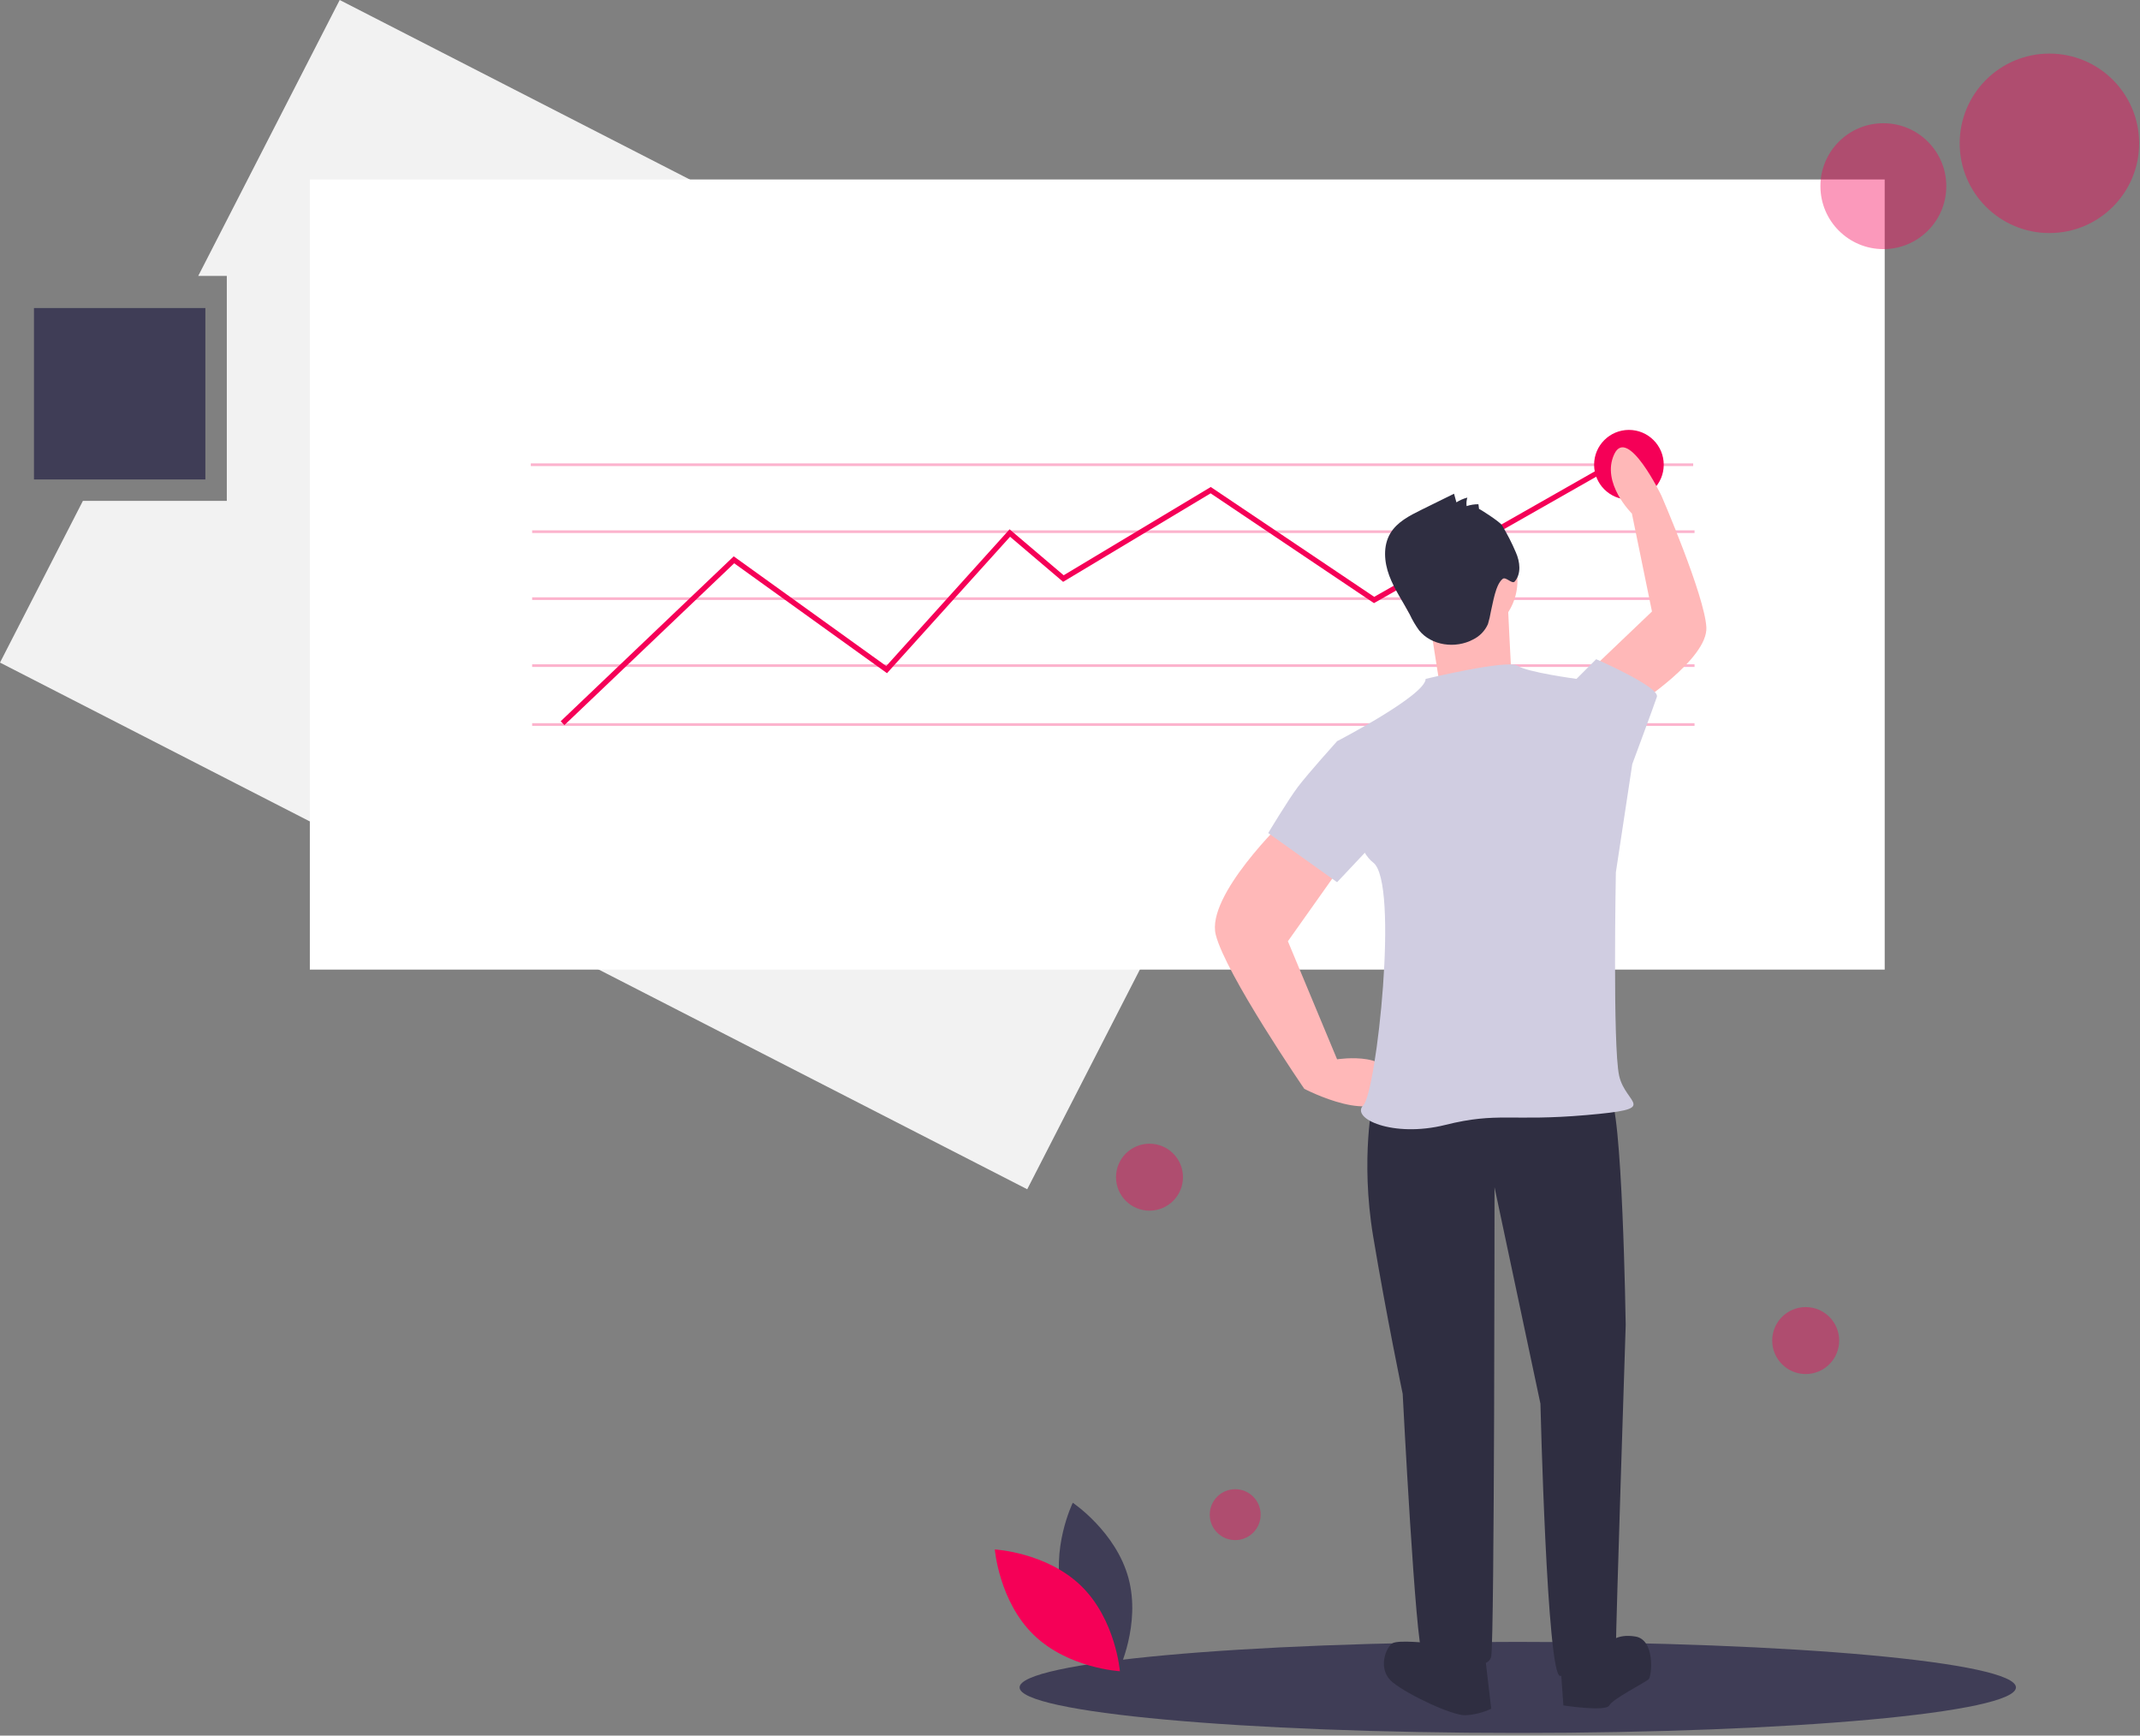<svg width="799" height="648" viewBox="0 0 799 648" fill="none" xmlns="http://www.w3.org/2000/svg">
<rect x="0" y="0" width="799" height="648" fill="#808080" stroke="none"/>
<g clip-path="url(#clip0_70_987)">
<path d="M126.832 0L74.02 103.009H84.681V187.009H30.953L0 247.381L383.53 444.017L510.363 196.636L126.832 0Z" fill="#F2F2F2"/>
<path d="M703.681 67.009H115.681V362.009H703.681V67.009Z" fill="white"/>
<path opacity="0.3" d="M632.181 173.009H198.181V174.009H632.181V173.009Z" fill="#F50057"/>
<path opacity="0.3" d="M632.681 198.009H198.681V199.009H632.681V198.009Z" fill="#F50057"/>
<path opacity="0.3" d="M632.681 248.009H198.681V249.009H632.681V248.009Z" fill="#F50057"/>
<path opacity="0.3" d="M632.681 270.009H198.681V271.009H632.681V270.009Z" fill="#F50057"/>
<path opacity="0.3" d="M632.681 223.009H198.681V224.009H632.681V223.009Z" fill="#F50057"/>
<path d="M566.681 647.009C669.406 647.009 752.681 639.397 752.681 630.009C752.681 620.62 669.406 613.009 566.681 613.009C463.956 613.009 380.681 620.62 380.681 630.009C380.681 639.397 463.956 647.009 566.681 647.009Z" fill="#3F3D56"/>
<path d="M210.722 270.733L209.342 269.285L273.943 207.712L330.889 248.674L376.94 197.618L397.133 214.782L452.062 181.824L513.076 222.833L608.837 168.364L609.825 170.102L512.988 225.184L452.002 184.193L396.931 217.235L377.124 200.399L331.175 251.343L274.121 210.305L210.722 270.733Z" fill="#F50057"/>
<path d="M396.757 595.846C401.457 613.22 417.555 623.98 417.555 623.98C417.555 623.98 426.033 606.572 421.333 589.198C416.633 571.824 400.535 561.064 400.535 561.064C400.535 561.064 392.057 578.473 396.757 595.846Z" fill="#3F3D56"/>
<path d="M403.663 592.113C416.56 604.667 418.135 623.966 418.135 623.966C418.135 623.966 398.8 622.911 385.904 610.356C373.007 597.802 371.432 578.502 371.432 578.502C371.432 578.502 390.766 579.558 403.663 592.113Z" fill="#F50057"/>
<path opacity="0.4" d="M765.181 87.009C783.683 87.009 798.681 72.01 798.681 53.509C798.681 35.007 783.683 20.009 765.181 20.009C746.68 20.009 731.681 35.007 731.681 53.509C731.681 72.01 746.68 87.009 765.181 87.009Z" fill="#F50057"/>
<path opacity="0.4" d="M703.181 93.009C716.16 93.009 726.681 82.487 726.681 69.509C726.681 56.53 716.16 46.009 703.181 46.009C690.202 46.009 679.681 56.53 679.681 69.509C679.681 82.487 690.202 93.009 703.181 93.009Z" fill="#F50057"/>
<path opacity="0.4" d="M674.181 513.009C681.085 513.009 686.681 507.412 686.681 500.509C686.681 493.605 681.085 488.009 674.181 488.009C667.278 488.009 661.681 493.605 661.681 500.509C661.681 507.412 667.278 513.009 674.181 513.009Z" fill="#F50057"/>
<path opacity="0.4" d="M461.181 575.009C466.428 575.009 470.681 570.755 470.681 565.509C470.681 560.262 466.428 556.009 461.181 556.009C455.934 556.009 451.681 560.262 451.681 565.509C451.681 570.755 455.934 575.009 461.181 575.009Z" fill="#F50057"/>
<path opacity="0.4" d="M429.181 452.009C436.085 452.009 441.681 446.412 441.681 439.509C441.681 432.605 436.085 427.009 429.181 427.009C422.278 427.009 416.681 432.605 416.681 439.509C416.681 446.412 422.278 452.009 429.181 452.009Z" fill="#F50057"/>
<path d="M608.181 186.509C615.361 186.509 621.181 180.688 621.181 173.509C621.181 166.329 615.361 160.509 608.181 160.509C601.001 160.509 595.181 166.329 595.181 173.509C595.181 180.688 601.001 186.509 608.181 186.509Z" fill="#F50057"/>
<path d="M523.714 408.974L512.693 410.199C512.693 410.199 507.795 432.24 512.693 461.628C517.591 491.016 523.714 520.404 523.714 520.404C523.714 520.404 528.612 615.915 531.061 617.139C533.51 618.364 555.551 625.711 556.776 618.364C558 611.017 558 443.26 558 443.26L575.143 524.077C575.143 524.077 577.592 625.711 582.49 625.711C587.388 625.711 603.307 624.486 603.307 615.915C603.307 607.343 606.98 494.689 606.98 494.689C606.98 494.689 605.756 411.423 600.858 408.974C595.96 406.525 523.714 408.974 523.714 408.974Z" fill="#2F2E41"/>
<path d="M533.51 613.466C533.51 613.466 522.489 612.241 520.04 613.466C517.591 614.69 513.918 623.262 520.04 628.16C526.163 633.058 542.081 640.405 546.979 640.405C550.376 640.254 553.707 639.421 556.775 637.956L554.326 617.139L533.51 613.466Z" fill="#2F2E41"/>
<path d="M582.49 619.588L583.714 636.731C583.714 636.731 599.633 639.18 600.857 636.731C602.082 634.282 614.327 628.16 615.551 626.935C616.776 625.711 618 612.242 610.653 611.017C603.306 609.792 600.857 613.466 600.857 613.466L582.49 619.588Z" fill="#2F2E41"/>
<path d="M479.632 306.116C479.632 306.116 450.244 334.28 453.917 348.974C457.591 363.668 486.979 406.525 486.979 406.525C486.979 406.525 515.142 421.219 518.816 406.525C522.489 391.831 499.224 395.505 499.224 395.505L480.856 351.423L501.673 322.035L479.632 306.116Z" fill="#FFB8B8"/>
<path d="M610.945 263.269C610.945 263.269 637.717 246.053 637.097 234.226C636.477 222.398 620.339 185.106 620.339 185.106C620.339 185.106 607.713 158.857 602.694 169.584C597.675 180.312 609.291 191.731 609.291 191.731L616.788 228.313L596.412 247.752L610.945 263.269Z" fill="#FFB8B8"/>
<path d="M544.53 238.769C556.703 238.769 566.571 228.901 566.571 216.728C566.571 204.555 556.703 194.687 544.53 194.687C532.357 194.687 522.489 204.555 522.489 216.728C522.489 228.901 532.357 238.769 544.53 238.769Z" fill="#FFB8B8"/>
<path d="M533.51 230.197L537.183 253.463L564.122 248.565C564.122 248.565 562.898 225.299 562.898 222.85C562.898 220.401 533.51 230.197 533.51 230.197Z" fill="#FFB8B8"/>
<path d="M532.285 253.463C532.285 253.463 562.898 246.116 566.571 248.565C570.245 251.014 588.612 253.463 588.612 253.463L609.429 285.3L603.306 325.708C603.306 325.708 602.082 390.607 604.531 401.627C606.98 412.648 620.449 413.872 592.286 416.321C564.122 418.77 559.224 415.097 539.632 419.995C520.04 424.893 504.122 417.546 509.02 412.648C513.918 407.75 522.489 329.382 512.693 322.035C502.897 314.688 499.224 276.728 499.224 276.728C499.224 276.728 532.285 259.585 532.285 253.463Z" fill="#D0CDE1"/>
<path d="M584.939 257.136L588.612 253.463L595.959 246.116C595.959 246.116 619.837 256.524 618.613 260.197C617.388 263.871 609.429 285.3 609.429 285.3L598.409 288.973L584.939 257.136Z" fill="#D0CDE1"/>
<path d="M513.918 279.177L499.224 276.728C499.224 276.728 488.203 288.973 484.53 293.871C480.856 298.769 473.509 311.014 473.509 311.014L499.224 329.382L518.816 308.565L513.918 279.177Z" fill="#D0CDE1"/>
<path d="M552.222 190.025L551.996 188.259C550.498 188.251 549.008 188.485 547.585 188.952C547.44 187.888 547.533 186.804 547.857 185.779C546.411 186.151 545.033 186.75 543.775 187.555L542.884 184.332L530.643 190.365C526.249 192.531 521.616 194.91 519.104 199.116C516.304 203.805 516.791 209.831 518.705 214.945C520.62 220.06 523.801 224.587 526.351 229.417C527.319 231.493 528.482 233.473 529.825 235.33C534.445 241.09 543.44 242.253 549.954 238.777C552.433 237.583 554.409 235.549 555.532 233.037C556.007 231.479 556.379 229.891 556.646 228.284C557.452 224.992 558.388 218.198 561.061 216.115C562.237 215.199 564.57 218.237 565.545 217.108C568.05 214.209 567.524 209.737 565.968 206.235C564.475 202.718 562.729 199.313 560.745 196.047C559.904 194.734 552.195 189.813 552.222 190.025Z" fill="#2F2E41"/>
<path d="M76.681 115.009H12.681V179.009H76.681V115.009Z" fill="#3F3D56"/>
</g>
<defs>
<clipPath id="clip0_70_987">
<rect width="798.681" height="647.009" fill="white"/>
</clipPath>
</defs>
</svg>
